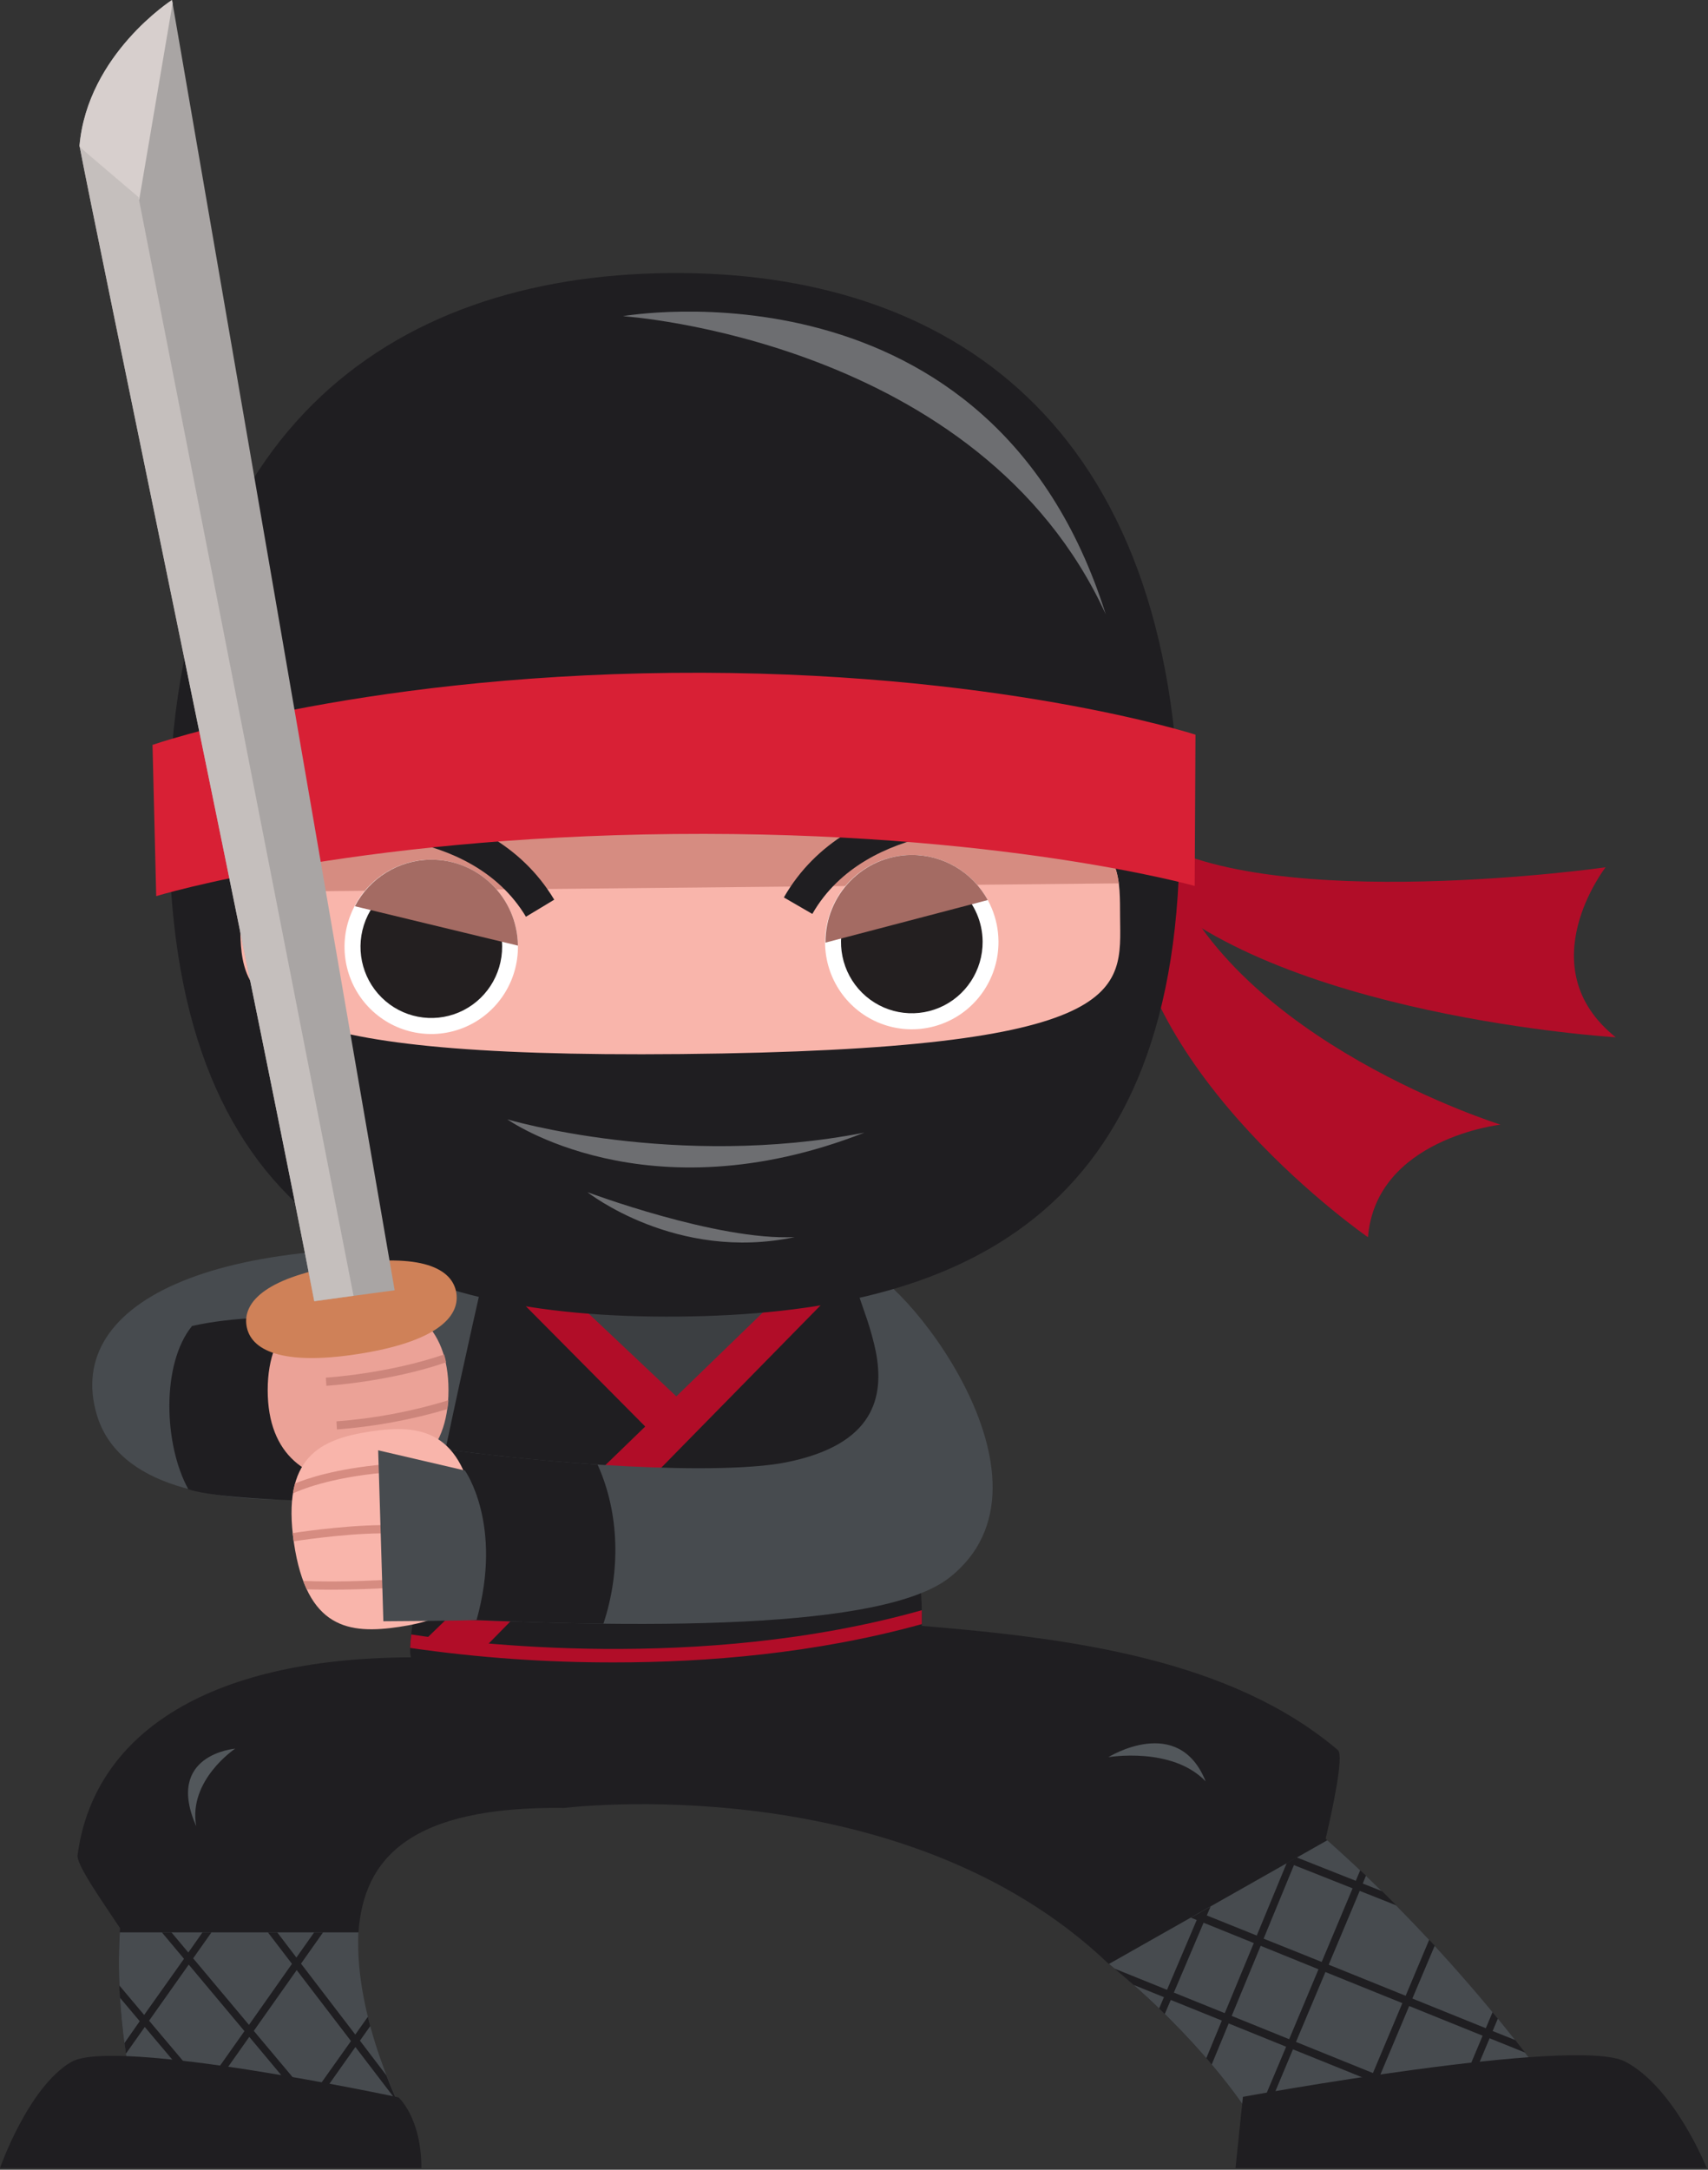 <svg height="160" viewBox="0 0 126 160" width="126" xmlns="http://www.w3.org/2000/svg"><rect x="0" y="0" width="126" height="160" fill="#333333" stroke="none"/><g fill="none"><path d="m7.134 104.301c3.165 10.805 29.041 4.386 29.041 4.386s1.856-14.615 1.992-16.192c-22.103-2.102-33.481 3.453-31.034 11.806z" fill="#474b4f"/><path d="m5.723 136.805c1.138-8.67 9.206-14.533 24.588-14.589 0-.064-.024-.13-.035-.189-.422-2.559 5.457-28.196 5.457-28.196l27.19-.379s5.341 17.846 5.075 26.443c11.015.907 22.795 2.447 30.699 9.16.471.4-.431 4.511-.902 6.542 10.878 9.602 17.774 19.96 17.774 19.96h-23.653s-3.283-5.167-10.144-10.753c-15.292-14.594-40.127-11.484-40.127-11.484-11.404-.144-14.816 3.728-15.202 9.181-.471 6.511 3.415 13.588 3.415 13.588h-19.647s-1.851-6.561-1.357-13.905c-1.222-1.849-3.227-4.667-3.132-5.378z" fill="#1f1e21"/><path d="m26.444 142.497h-17.607c-.422 7.217 1.375 13.588 1.375 13.588h19.647s-3.754-7.134-3.415-13.588z" fill="#474b4f"/><path d="m26.554 150.483.761-1.077c-.061-.237-.12-.452-.177-.684l-.928 1.311-4.004-5.231 1.627-2.305h-.655l-1.312 1.856-1.413-1.856h-.688l1.773 2.32-3.17 4.502-4.119-4.909 1.352-1.912h-.662l-1.046 1.484-1.244-1.484h-.707l1.632 1.948-2.939 4.14-1.832-2.175c0 .308.028.608.047.907l1.458 1.73-1.126 1.612c.035.267.071.53.108.781l1.39-1.967 4.124 4.89-1.22 1.723h.662l.919-1.297 1.083 1.297h.707l-1.474-1.766 2.909-4.118 4.171 4.992-.629.892h.659l.33-.473.389.473h.707l-.775-.925 2.977-4.211 3.13 4.095c-.236-.511-.528-1.183-.841-1.998zm-11.432 3.415-4.124-4.888 2.925-4.137 4.11 4.907zm7.772.833-4.171-4.97 3.165-4.483 4.004 5.233z" fill="#1f1e21"/><path d="m97.917 135.704-16.109 9.122c6.83 5.576 10.108 10.727 10.108 10.727h23.653s-6.844-10.279-17.652-19.849z" fill="#474b4f"/><g fill="#1f1e21"><path d="m110.112 149.773.386-.918-.391-.473-.499 1.183-5.417-2.189 1.649-3.898-.407-.438-1.738 4.133-5.676-2.293 2.287-5.444 2.708 1.075c-.344-.349-.693-.697-1.048-1.046l-1.434-.568.236-.585c-.139-.135-.28-.267-.422-.4l-.33.783-4.331-1.716v-.026l-.765.436-2.209 5.342-3.686-1.482.283-.66-.78.44v.017h-.012l-.669.364.436.175-2.19 5.148-3.877-1.564c.485.402.951.802 1.399 1.198l2.249.907-.356.838.417.407.443-1.039 3.768 1.52-1.145 2.772c.134.156.271.312.396.473l1.253-3.032 4.239 1.716-1.952 4.637h.591l1.865-4.443 5.678 2.293-.904 2.13h.593l.815-1.938 4.793 1.938h1.569l-.207-.083 2.169-5.157 2.621 1.058c-.228-.295-.469-.603-.723-.923zm-14.656-12.237 4.326 1.714-2.28 5.427-4.284-1.718zm-5.104 10.918-3.756-1.517 2.193-5.15 3.705 1.498zm4.75 1.92-4.239-1.716 2.138-5.169 4.265 1.73zm6.18 2.497-5.676-2.296 2.171-5.153 5.676 2.293zm5.928 2.395-5.417-2.192 2.164-5.146 5.417 2.189z"/><path d="m29.399 154.665s-20.977-4.483-24.157-2.604c-3.179 1.879-5.243 7.818-5.243 7.818h31.088c0-3.728-1.689-5.214-1.689-5.214z"/><path d="m119.877 152.021c-3.648-1.893-28.186 2.604-28.186 2.604l-.546 5.254h34.762s-2.372-5.962-6.029-7.858z"/><path d="m14.166 97.782c-2.284 2.809-2.082 8.769-.271 12.04 2.044.693 8.53.833 8.53.833l2.619-13.349c-4.034-.338-8.003-.175-10.878.476z"/></g><path d="m49.147 104.471 10.664-10.585-21.02.62z" fill="#3c3f42"/><path d="m36.881 94.4 11.265 11.347 2.739-1.839-9.64-9.098z" fill="#b10d28"/><path d="m31.095 121.183 4.468.511 27.096-27.6-4.87 1.226z" fill="#b10d28"/><path d="m63.572 93.543c-2.958-.047 7.609 11.683-5.61 14.298-4.614.914-16.926.341-28.497-1.451l-.815 12.757c19.512 1.105 36.578.975 41.394-2.814 9.072-7.143-3.865-22.75-6.472-22.791z" fill="#474b4f"/><path d="m118.445 63.957s-24.654 3.498-33.66-2.159l-.707 3.112c9.783 10.05 35.113 11.581 35.113 11.581-6.467-5.181-.747-12.535-.747-12.535z" fill="#b10d28"/><path d="m86.144 63.832-2.939 1.493c.309 13.884 17.711 25.91 17.711 25.91.591-7.269 9.776-8.301 9.776-8.301s-19.628-6.121-24.548-19.103z" fill="#b10d28"/><path d="m49.345 20.137c-20.589.201-37.169 11.747-36.879 41.498.276 28.923 17.035 35.643 37.621 35.451 20.586-.192 37.211-7.259 36.933-36.18-.287-29.754-17.087-40.97-37.675-40.769z" fill="#1f1e21"/><path d="m50.08 58.182c-32.002.315-32.416 4.691-32.357 10.09.059 5.399.544 9.768 32.546 9.456 33.405-.329 32.409-4.696 32.36-10.092-.049-5.396.857-9.78-32.548-9.453z" fill="#f9b5ab"/><path d="m50.08 58.182c-26.886.26-31.474 3.399-32.218 7.593l64.67-.634c-.544-4.185-4.385-7.233-32.451-6.959z" fill="#d68c81"/><path d="m31.768 63.394c-2.589.018-4.912 1.603-5.884 4.015-.972 2.412-.402 5.174 1.445 6.998s4.605 2.349 6.987 1.331c2.382-1.018 3.919-3.38 3.892-5.982-.031-3.544-2.915-6.392-6.441-6.362z" fill="#fff"/><path d="m31.78 64.57c-2.113.015-4.009 1.309-4.803 3.277-.794 1.968-.33 4.223 1.176 5.713s3.756 1.922 5.702 1.094 3.204-2.753 3.187-4.877c-.011-1.392-.571-2.722-1.558-3.699-.987-.977-2.319-1.519-3.704-1.508z" fill="#231f20"/><path d="m31.768 63.394c-2.349.023-4.496 1.343-5.586 3.434l12.025 2.904c-.043-3.535-2.922-6.369-6.439-6.338z" fill="#a46b63"/><path d="m67.216 63.046c-2.589.018-4.911 1.603-5.883 4.014-.972 2.411-.402 5.174 1.444 6.998 1.846 1.824 4.604 2.35 6.987 1.332 2.383-1.018 3.92-3.378 3.894-5.98-.014-1.702-.701-3.329-1.909-4.523s-2.838-1.856-4.532-1.842z" fill="#fff"/><path d="m67.225 64.222c-2.113.016-4.008 1.31-4.801 3.278s-.329 4.223 1.177 5.712c1.506 1.49 3.756 1.921 5.702 1.093 1.946-.828 3.203-2.753 3.186-4.876-.023-2.898-2.38-5.229-5.264-5.207z" fill="#231f20"/><path d="m67.216 63.046c-3.518.038-6.344 2.928-6.319 6.464l11.969-3.138c-1.13-2.07-3.301-3.347-5.65-3.325z" fill="#a46b63"/><path d="m38.799 67.602c-4.157-6.937-14.449-5.995-14.552-5.983l-.236-2.424c.485-.052 11.922-1.12 16.875 7.15z" fill="#1f1e21"/><path d="m59.927 67.396-2.101-1.217c4.793-8.364 16.25-7.522 16.721-7.484l-.198 2.428.099-1.214-.097 1.214c-.094-.007-10.405-.743-14.425 6.272z" fill="#1f1e21"/><path d="m49.628 49.617c-23.747.237-38.377 5.311-38.377 5.311l.273 11.153s14.244-4.346 38.219-4.58 38.389 3.83 38.389 3.83l.059-11.155s-14.814-4.791-38.563-4.559z" fill="#d82035"/><path d="m29.458 106.391-.815 12.757c5.565.315 10.93.53 15.871.587 1.279-3.853 1.192-8.149-.431-11.735-4.567-.308-9.663-.84-14.625-1.609z" fill="#1f1e21"/><path d="m26.415 95.728c-3.683 0-6.667 1.931-6.667 6.786 0 4.854 2.984 6.788 6.667 6.788 3.683 0 6.67-1.929 6.67-6.788 0-4.859-2.986-6.786-6.67-6.786z" fill="#eba297"/><path d="m24.041 101.591.033.599c.047 0 4.637-.284 8.836-1.728-.042-.201-.089-.395-.146-.582-4.131 1.422-8.676 1.709-8.723 1.711z" fill="#cc857b"/><path d="m24.856 105.411c2.761-.21 5.493-.713 8.149-1.501.031-.211.061-.426.078-.651-2.689.823-5.459 1.344-8.262 1.555z" fill="#cc857b"/><path d="m27.32 105.562c-3.698.559-6.573 1.882-5.636 8.215s4.067 6.75 7.772 6.192 6.571-1.893 5.631-8.213-4.072-6.755-7.767-6.194z" fill="#f9b5ab"/><path d="m21.766 109.394c-.068.242-.121.488-.158.736.471-.225 2.624-1.157 6.738-1.534l-.054-.606c-3.509.32-5.61 1.025-6.526 1.404z" fill="#d68c81"/><path d="m21.592 113.053c.021.199.04.395.071.606.942-.144 4.802-.691 7.449-.57l.028-.608c-2.727-.114-6.55.419-7.548.573z" fill="#d68c81"/><path d="m22.374 116.58c.082.218.17.426.259.62.407.014 1.003.026 1.766.026 1.208 0 2.826-.033 4.71-.154l-.038-.606c-3.401.22-5.867.149-6.698.114z" fill="#d68c81"/><path d="m25.419 93.254c-5.652.883-7.513 2.686-7.235 4.497.278 1.811 2.591 2.975 8.243 2.095 5.652-.88 7.515-2.684 7.237-4.497-.278-1.813-2.591-2.982-8.245-2.095z" fill="#cf8158"/><path d="m5.864 10.741c.763 4.18 14.07 68.166 17.317 85.207l5.933-.8-16.425-95.148s-6.225 3.993-6.825 10.741z" fill="#a9a5a4"/><path d="m5.864 10.741c0 .033.014.078.021.114l4.381 3.896 2.466-14.514-.042-.237s-6.225 3.993-6.825 10.741z" fill="#d7cfcd"/><path d="m5.888 10.854c.916 4.944 14.072 68.166 17.296 85.101l2.897-.402-15.864-81.015z" fill="#c5bfbd"/><path d="m30.337 120.53c-.045.393-.071.729-.078.992 4.992.721 10.03 1.078 15.073 1.067 6.717 0 14.786-.639 22.671-2.824 0-.329 0-.672 0-1.025-16.404 4.618-33.716 2.395-37.666 1.789z" fill="#b10d28"/><path d="m14.477 134.675c-.619-3.404 2.871-5.725 2.871-5.725s-5.214.419-2.871 5.725z" fill="#52575b"/><path d="m81.763 129.579s4.71-.807 7.181 1.787c-2.011-5.02-7.181-1.787-7.181-1.787z" fill="#52575b"/><path d="m45.956 23.316s26.321 1.702 35.612 21.976c-8.446-26.798-35.612-21.976-35.612-21.976z" fill="#6d6e71"/><path d="m37.428 82.544s10.254 7.283 26.338.978c-13.924 2.717-26.338-.978-26.338-.978z" fill="#6d6e71"/><path d="m43.335 87.912s6.538 5.167 15.29 3.314c-5.723.277-15.29-3.314-15.29-3.314z" fill="#6d6e71"/><path d="m27.899 106.949.382 12.606s6.498-.033 6.879-.102c1.971-7.063-.864-11.015-.864-11.015z" fill="#474b4f"/></g></svg>